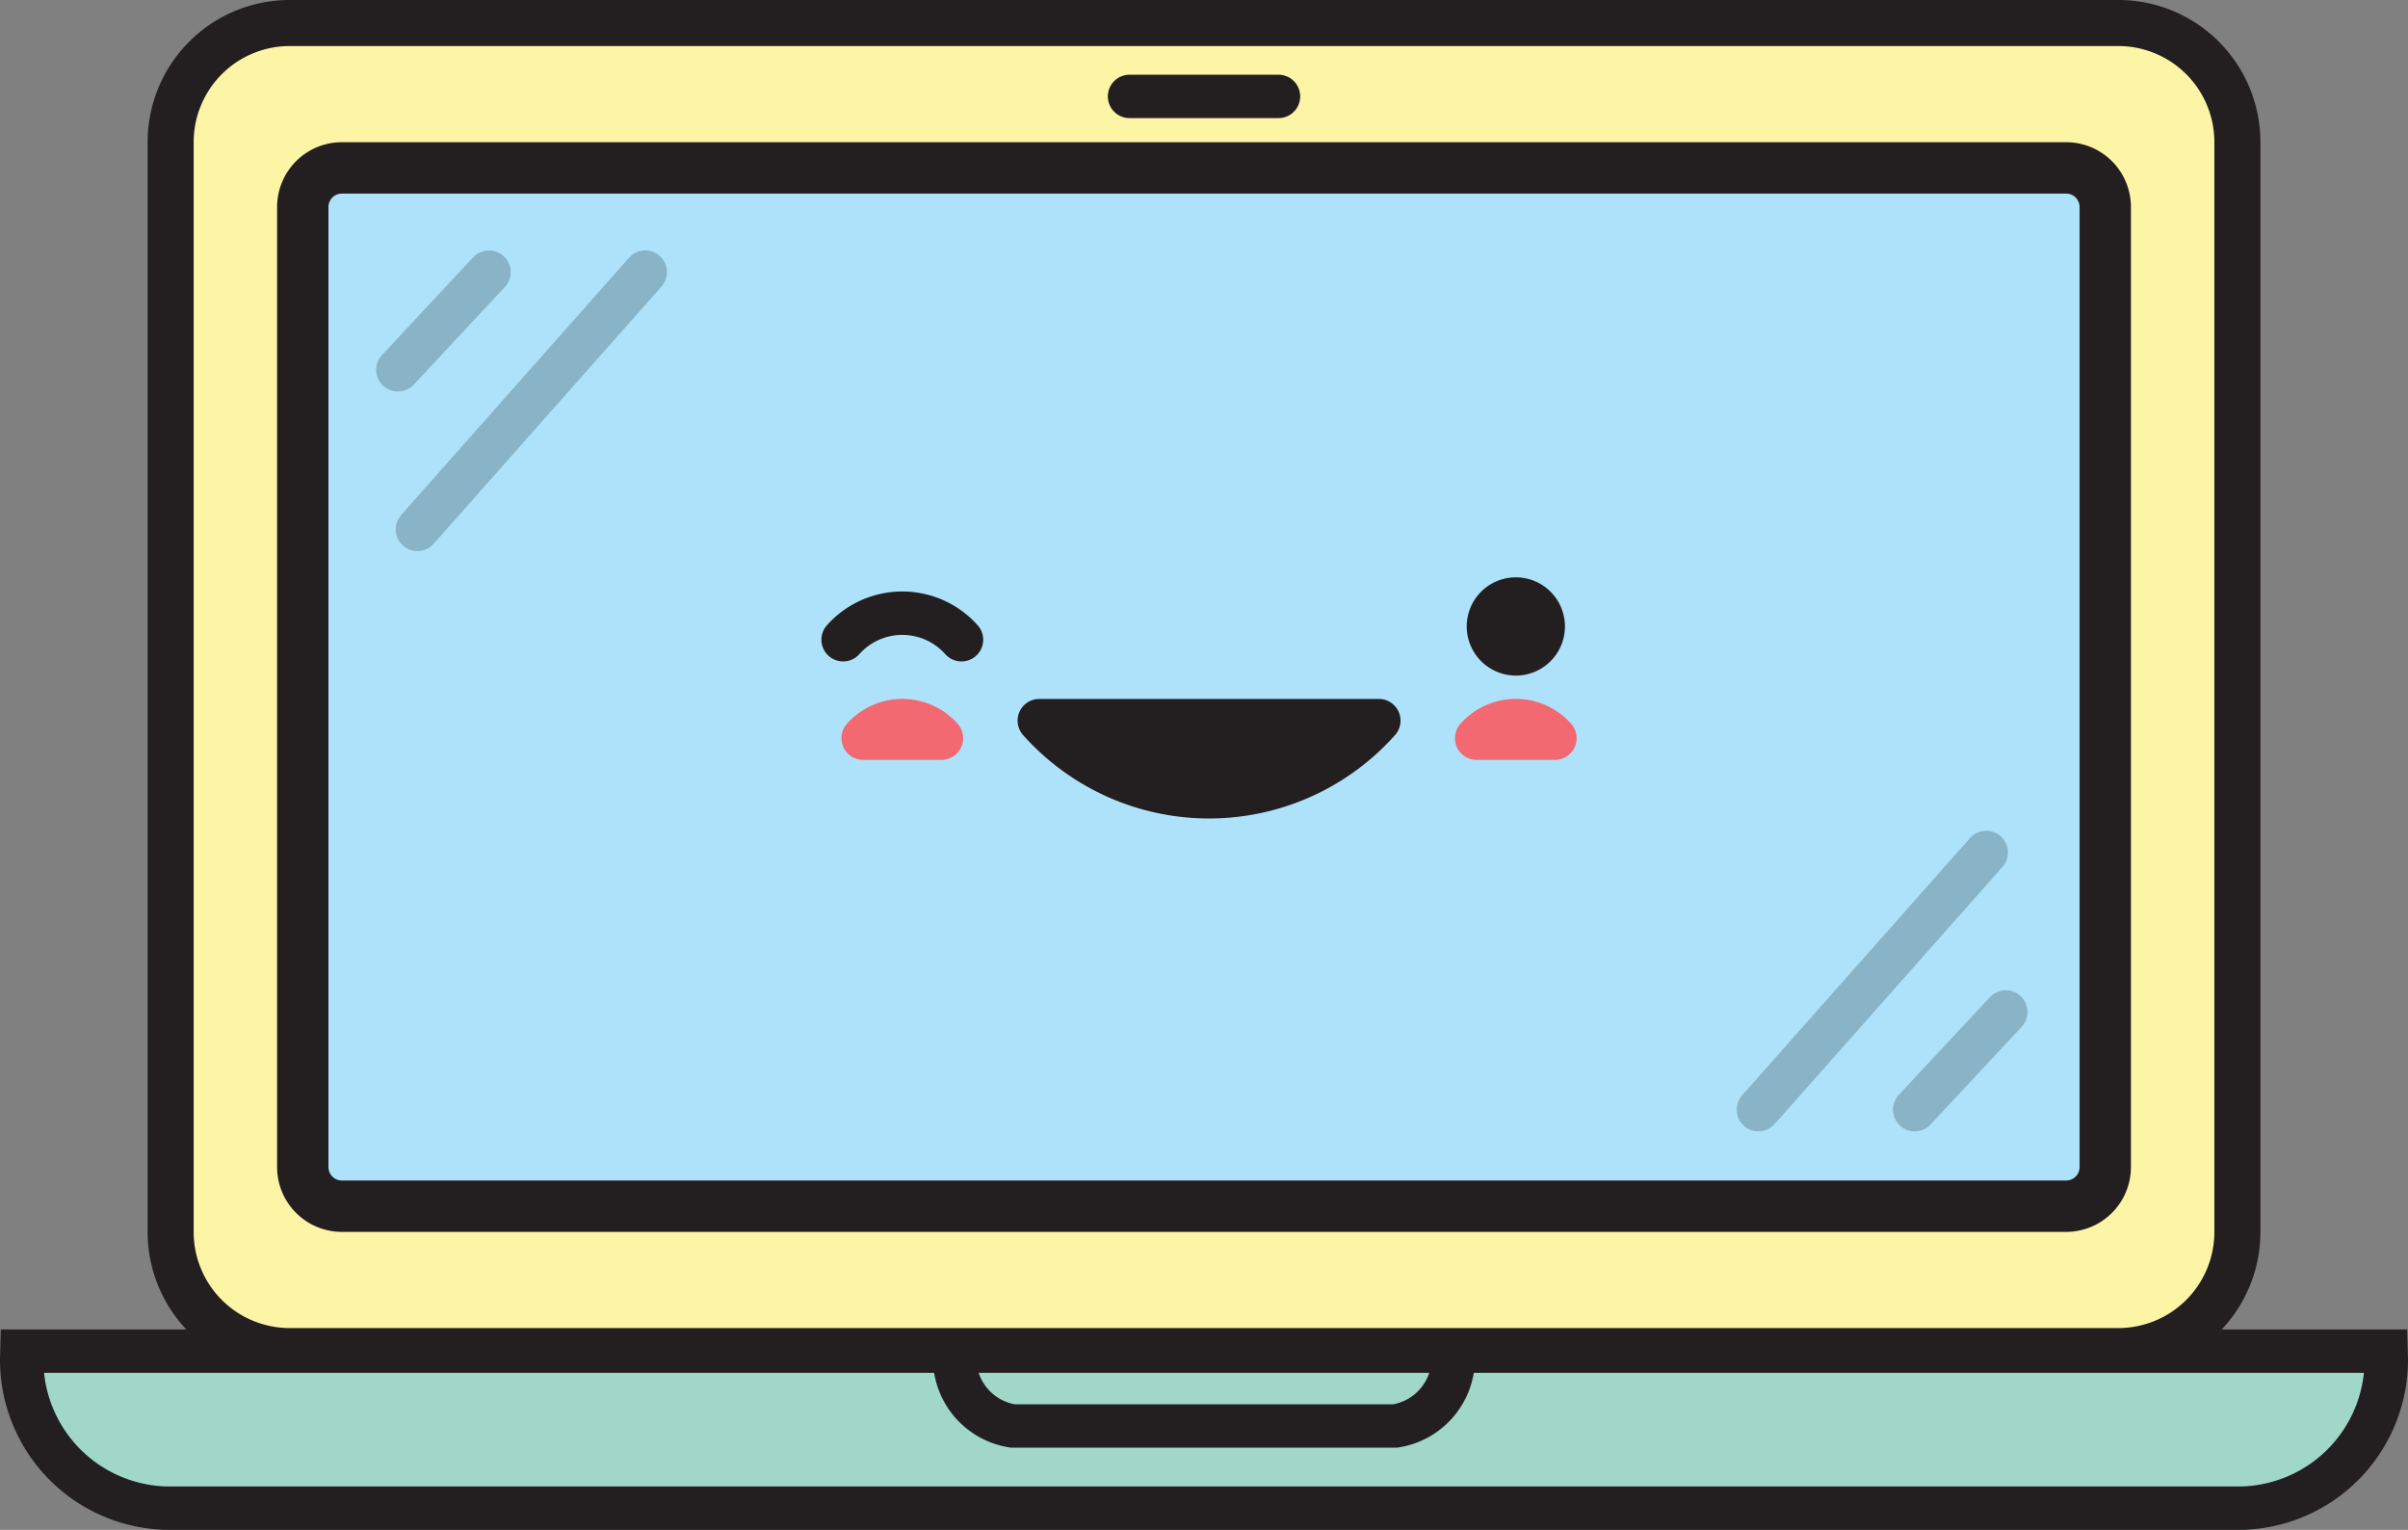 <svg xmlns="http://www.w3.org/2000/svg" viewBox="0 0 77.233 49.055"><rect x="0" y="0" width="77.233" height="49.055" fill="#808080" stroke="none"/><defs><style>.a{fill:#fdf5a6;stroke-width:1.477px;}.a,.b,.c,.d,.h,.i{stroke:#231f20;}.a,.b,.c{stroke-miterlimit:2.613;}.b{fill:#aee2fa;stroke-width:1.647px;}.c{fill:#a0d7c7;}.c,.d,.e,.f,.i{stroke-width:1.392px;}.c,.f,.g,.h,.i{fill-rule:evenodd;}.d,.e,.f,.h{fill:none;}.d,.e,.f,.h,.i{stroke-linecap:round;stroke-linejoin:round;}.e{stroke:#89b3c6;}.f{stroke:#f26971;}.g,.i{fill:#231f20;}.h{stroke-width:1.392px;}</style></defs><path class="a" d="M9.293.738H67.941a3.82,3.82,0,0,1,3.82,3.82V39.502a3.82,3.82,0,0,1-3.82,3.82H9.293a3.82,3.82,0,0,1-3.82-3.82V4.559A3.82,3.82,0,0,1,9.293.738Z"/><path class="b" d="M10.966,5.383H66.268a1.255,1.255,0,0,1,1.255,1.255V37.421a1.255,1.255,0,0,1-1.255,1.255H10.966A1.255,1.255,0,0,1,9.711,37.422V6.638A1.255,1.255,0,0,1,10.966,5.383Z"/><path class="c" d="M76.529,43.322l.007.259h0a4.756,4.756,0,0,1-4.708,4.778H5.404A4.756,4.756,0,0,1,.696,43.581h0l.007-.259Z"/><line class="d" x1="36.228" y1="3.091" x2="41.006" y2="3.091"/><line class="e" x1="15.684" y1="8.726" x2="12.762" y2="11.858"/><line class="e" x1="20.696" y1="8.726" x2="13.388" y2="16.974"/><line class="e" x1="61.41" y1="35.581" x2="64.333" y2="32.449"/><line class="e" x1="56.398" y1="35.581" x2="63.706" y2="27.334"/><path class="c" d="M46.601,43.323a2.201,2.201,0,0,1-1.852,2.4H32.482a2.2,2.2,0,0,1-1.852-2.4Z"/><path class="f" d="M27.685,23.669h2.51A1.68,1.68,0,0,0,27.685,23.669Z"/><path class="f" d="M47.362,23.669h2.51A1.68,1.68,0,0,0,47.362,23.669Z"/><path class="g" d="M48.618,21.662a1.575,1.575,0,1,0-1.575-1.575A1.578,1.578,0,0,0,48.618,21.662Z"/><path class="h" d="M27.042,20.512a2.543,2.543,0,0,1,3.796,0"/><path class="i" d="M33.334,23.107h10.89A7.294,7.294,0,0,1,33.334,23.107Z"/></svg>